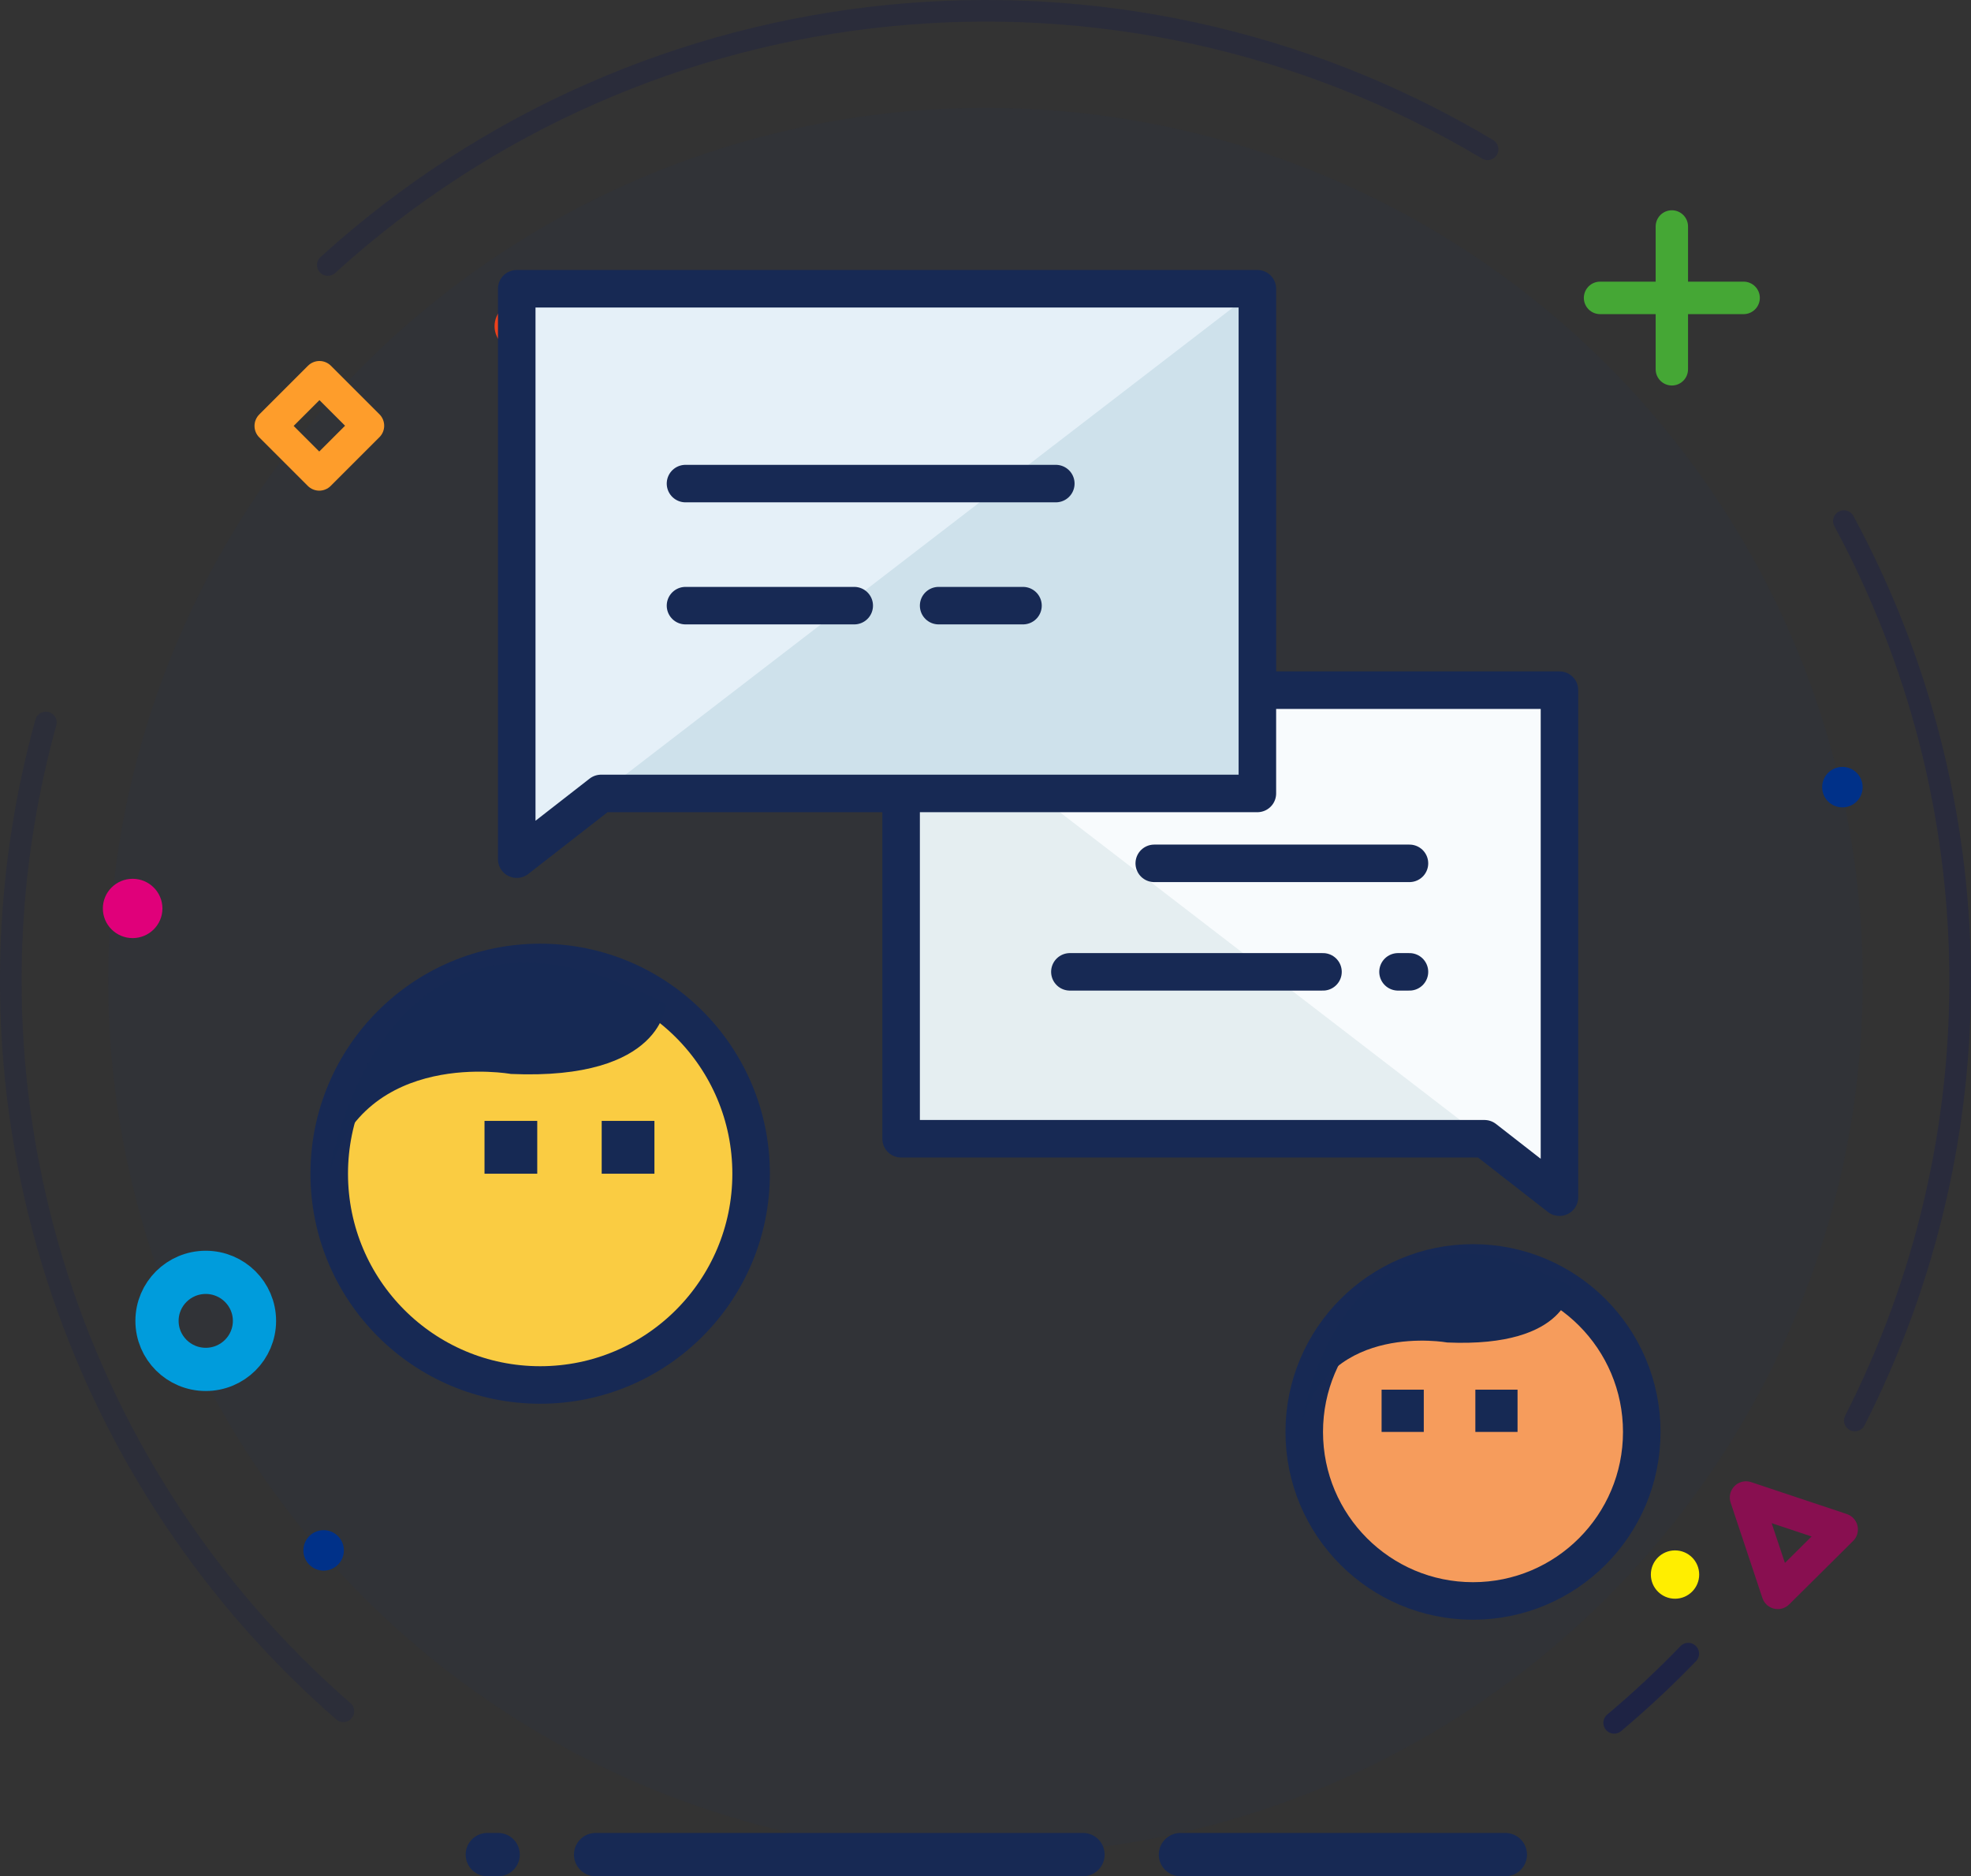 <svg width="145.997" height="139.008" viewBox="0 0 145.997 139.008" xmlns="http://www.w3.org/2000/svg" xmlns:xlink="http://www.w3.org/1999/xlink" overflow="hidden"><rect x="0" y="0" width="145.997" height="139.008" fill="#333333" stroke="none"/><g id="Icon_Background" transform="translate(-82.628 -329.924)"><g id="Group_31"><path d="M207.682 452.439C205.942 454.242 204.109 455.954 202.192 457.567" id="Path_216" stroke="#121A50" stroke-width="1.601" stroke-linecap="round" stroke-miterlimit="10" fill="none" opacity="0.6"/><path d="M219.209 368.531C230.403 389.263 230.706 414.169 220.02 435.168" id="Path_217" stroke="#121A50" stroke-width="1.601" stroke-linecap="round" stroke-miterlimit="10" fill="none" opacity="0.3"/><path d="M106.91 349.559C130.533 328.093 165.42 324.612 192.819 340.987" id="Path_218" stroke="#121A50" stroke-width="1.601" stroke-linecap="round" stroke-miterlimit="10" fill="none" opacity="0.25"/><path d="M108.062 456.71C87.234 438.564 78.664 410.077 86.024 383.451" id="Path_219" stroke="#121A50" stroke-width="1.601" stroke-linecap="round" stroke-miterlimit="10" fill="none" opacity="0.2"/><ellipse cx="64.978" cy="64.707" rx="64.978" ry="64.707" id="Ellipse_52" fill="#003189" opacity="0.05" transform="translate(90.648 337.914)"/><ellipse cx="3.61" cy="3.595" rx="3.61" ry="3.595" id="Ellipse_53" stroke="#009CDC" stroke-width="3.202" stroke-linecap="round" stroke-miterlimit="10" fill="none" transform="translate(94.258 424.19)"/><ellipse cx="2.206" cy="2.197" rx="2.206" ry="2.197" id="Ellipse_54" fill="#E0007A" transform="translate(90.247 395.032)"/><line x1="0" y1="0" x2="10.629" y2="0" id="Line_86" stroke="#45A735" stroke-width="2.407" stroke-linecap="round" stroke-miterlimit="10" fill="none" transform="translate(201.151 351.994)"/><line x1="0" y1="10.585" x2="0" y2="0" id="Line_87" stroke="#45A735" stroke-width="2.397" stroke-linecap="round" stroke-miterlimit="10" fill="none" transform="translate(206.466 346.701)"/><line x1="0" y1="0" x2="0.802" y2="0" id="Line_88" stroke="#172954" stroke-width="3.209" stroke-linecap="round" stroke-miterlimit="10" fill="none" transform="translate(118.725 467.328)"/><line x1="0" y1="0" x2="36.099" y2="0" id="Line_89" stroke="#172954" stroke-width="3.209" stroke-linecap="round" stroke-miterlimit="10" fill="none" transform="translate(126.747 467.328)"/><line x1="0" y1="0" x2="24.066" y2="0" id="Line_90" stroke="#172954" stroke-width="3.209" stroke-linecap="round" stroke-miterlimit="10" fill="none" transform="translate(170.066 467.328)"/><path d="M108.1 444.79C108.1 445.618 107.428 446.29 106.6 446.29 105.772 446.29 105.1 445.618 105.1 444.79 105.1 443.962 105.772 443.29 106.6 443.29 107.428 443.29 108.1 443.962 108.1 444.79Z" id="Path_220" fill="#003189"/><path d="M220.6 388.242C220.6 389.07 219.928 389.742 219.1 389.742 218.272 389.742 217.6 389.07 217.6 388.242 217.6 387.414 218.272 386.742 219.1 386.742 219.928 386.742 220.6 387.414 220.6 388.242Z" id="Path_221" fill="#003189"/><ellipse cx="1.805" cy="1.797" rx="1.805" ry="1.797" id="Ellipse_55" fill="#EC411B" transform="translate(119.26 352.293)"/><path d="M208.491 446.573C208.495 447.562 207.697 448.366 206.708 448.37 205.719 448.374 204.915 447.576 204.911 446.587 204.907 445.598 205.705 444.794 206.694 444.79 206.696 444.79 206.699 444.79 206.701 444.79 207.687 444.788 208.489 445.586 208.491 446.572 208.491 446.572 208.491 446.573 208.491 446.573Z" id="Path_222" fill="#FFEE00"/><path d="M214.313 447.936 211.96 440.872 219.047 443.237Z" id="Path_223" stroke="#880F50" stroke-width="2.402" stroke-linecap="round" stroke-linejoin="round" fill="none"/><rect x="0" y="0" width="5.105" height="5.084" id="Rectangle_21" stroke="#FE9D2B" stroke-width="2.402" stroke-linecap="round" stroke-linejoin="round" fill="none" transform="matrix(0.707 -0.707 0.707 0.707 102.681 361.48)"/></g></g><g id="lets_talk_large" transform="translate(-277.002 -280.694)"><ellipse cx="15.625" cy="15.652" rx="15.625" ry="15.652" id="Ellipse_56" stroke="#172954" stroke-width="2.78" stroke-linecap="round" stroke-miterlimit="10" fill="#FACC42" transform="translate(301.389 352)"/><rect x="0" y="0" width="3.906" height="3.913" id="Rectangle_22" fill="#162954" transform="translate(321.571 363.739)"/><rect x="0" y="0" width="3.906" height="3.913" id="Rectangle_23" fill="#162954" transform="translate(312.891 363.739)"/><ellipse cx="12.5" cy="12.522" rx="12.5" ry="12.522" id="Ellipse_57" stroke="#172954" stroke-width="2.78" stroke-linecap="round" stroke-miterlimit="10" fill="#F69C5C" transform="translate(373.611 374.261)"/><g id="Group_32"><path d="M392.516 331.826 343.75 331.826 343.75 365.062 386.96 365.062 392.516 369.391 392.516 331.826Z" id="Path_224" fill="#F8FBFD"/><path d="M386.96 365.062 343.75 331.826 343.75 365.062Z" id="Path_225" fill="#E5EEF1"/><path d="M392.516 331.826 343.75 331.826 343.75 365.062 386.96 365.062 392.516 369.391 392.516 331.826Z" id="Path_226" stroke="#172954" stroke-width="2.78" stroke-linecap="round" stroke-linejoin="round" fill="none"/><line x1="18.905" y1="0" x2="0" y2="0" id="Line_91" stroke="#172954" stroke-width="2.778" stroke-linecap="round" stroke-linejoin="round" fill="#E5F0F8" transform="translate(362.5 344.657)"/><line x1="0.849" y1="0" x2="0" y2="0" id="Line_92" stroke="#172954" stroke-width="2.778" stroke-linecap="round" stroke-linejoin="round" fill="#E5F0F8" transform="translate(380.556 352.696)"/><line x1="18.75" y1="0" x2="0" y2="0" id="Line_93" stroke="#172954" stroke-width="2.778" stroke-linecap="round" stroke-linejoin="round" fill="#E5F0F8" transform="translate(356.25 352.696)"/></g><rect x="0" y="0" width="3.125" height="3.13" id="Rectangle_24" fill="#162954" transform="translate(379.34 383.652)"/><rect x="0" y="0" width="3.125" height="3.13" id="Rectangle_25" fill="#162954" transform="translate(386.285 383.652)"/><path d="M326.32 355.079C326.32 355.079 326.17 360.753 314.844 360.261 314.844 360.261 303.993 358.305 301.389 367.652 301.389 367.652 304.986 343.726 326.32 355.079Z" id="Path_227" fill="#162954"/><path d="M393.383 376.011C393.383 376.011 393.264 380.549 384.202 380.156 384.202 380.156 375.521 378.591 373.438 386.069 373.438 386.07 376.315 366.928 393.383 376.011Z" id="Path_228" fill="#162954"/><g id="Group_33"><path d="M315.278 302.087 370.139 302.087 370.139 339.478 321.528 339.478 315.278 344.348 315.278 302.087Z" id="Path_229" fill="#E5F0F8"/><path d="M321.528 339.478 370.139 302.087 370.139 339.478Z" id="Path_230" fill="#CEE1EB"/><path d="M315.278 302.087 370.139 302.087 370.139 339.478 321.528 339.478 315.278 344.348 315.278 302.087Z" id="Path_231" stroke="#172954" stroke-width="2.78" stroke-linecap="round" stroke-linejoin="round" fill="none"/><line x1="0" y1="0" x2="27.431" y2="0" id="Line_94" stroke="#172954" stroke-width="2.778" stroke-linecap="round" stroke-linejoin="round" fill="#E5F0F8" transform="translate(327.778 316.522)"/><line x1="0" y1="0" x2="12.5" y2="0" id="Line_95" stroke="#172954" stroke-width="2.778" stroke-linecap="round" stroke-linejoin="round" fill="#E5F0F8" transform="translate(327.778 325.565)"/><line x1="0" y1="0" x2="6.25" y2="0" id="Line_96" stroke="#172954" stroke-width="2.778" stroke-linecap="round" stroke-linejoin="round" fill="#E5F0F8" transform="translate(346.528 325.565)"/></g></g></svg>